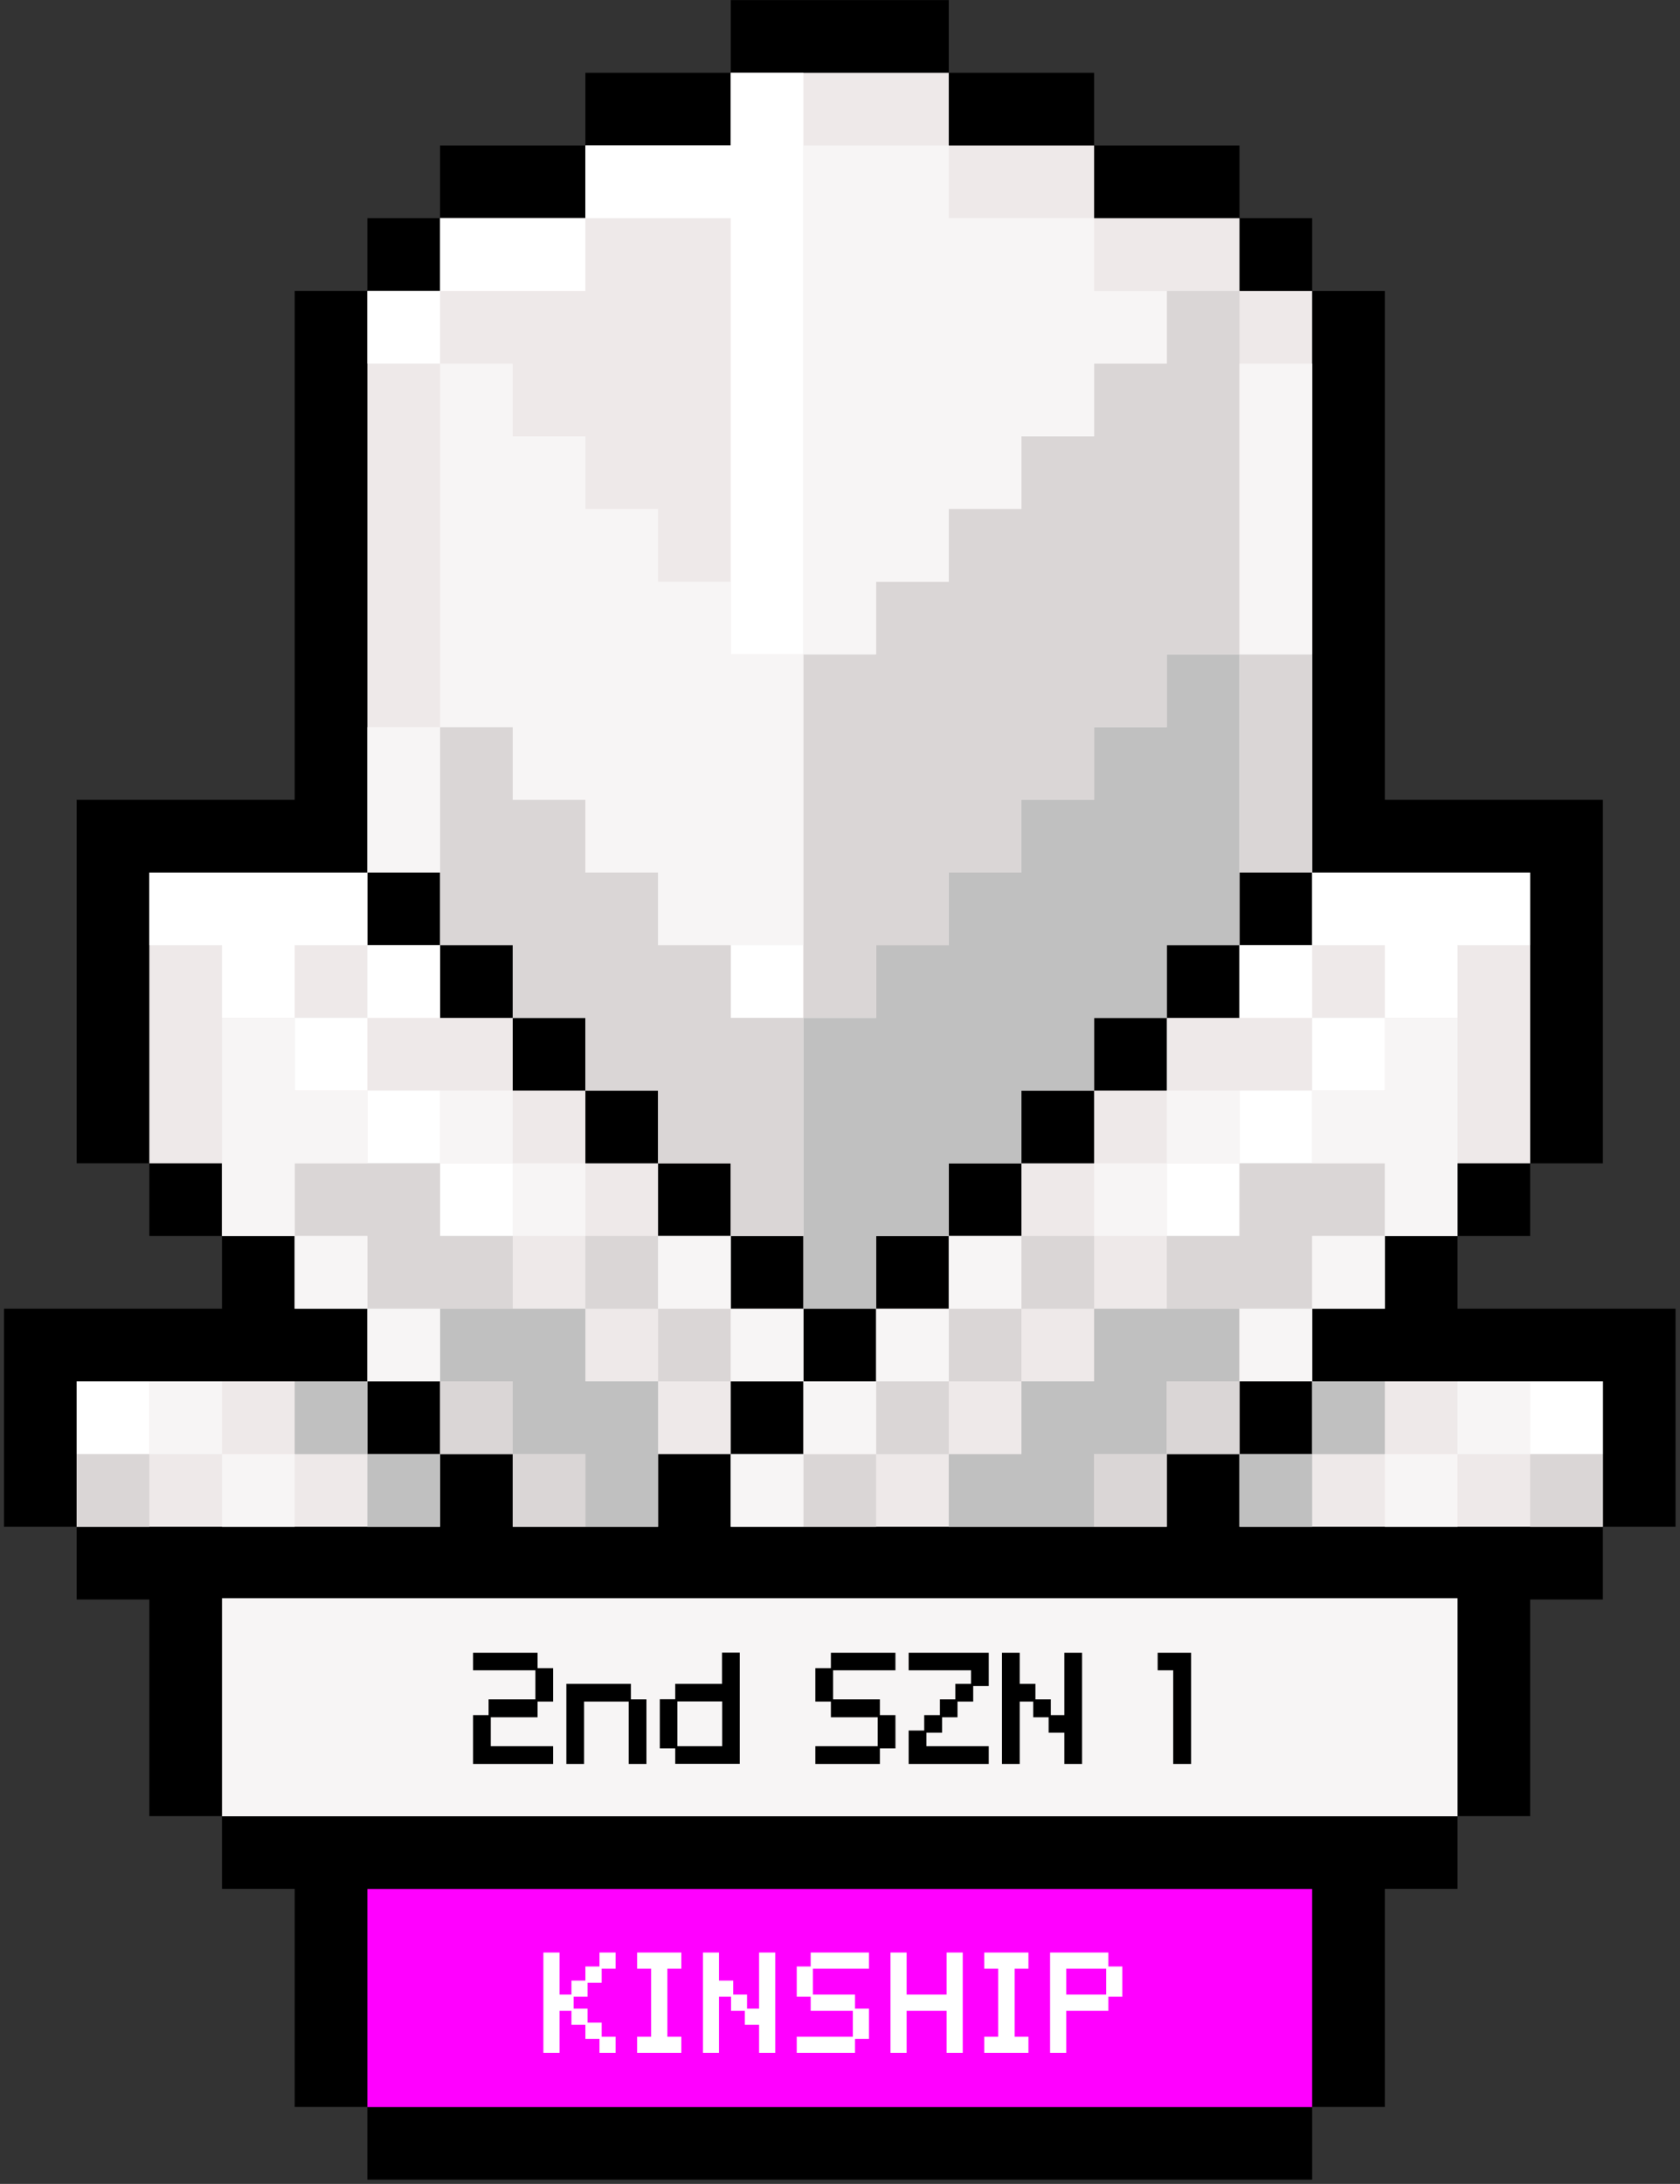 <svg width="227" height="295" fill="none" xmlns="http://www.w3.org/2000/svg"><rect width="100%" height="100%" fill="#333333" stroke="none"/><path d="M196.939 176.777v-9.82h9.82v-9.82h9.82v-49.101h-29.461v-68.74h-9.82v-9.82h-9.82v-9.82h-19.64v-9.82h-19.64V.015h-29.46v9.82h-19.64v9.82h-19.64v9.82h-9.82v9.82h-9.821v68.74h-29.46v49.101h9.82v9.82h9.82v9.82H.537v29.46h9.82v9.82h9.82v29.264h9.82v9.82h9.82v29.461h9.82v9.82h127.661v-9.82h9.82v-29.461h9.821v-9.82h9.82v-29.264h9.82v-9.82h9.82v-29.46h-29.46z" fill="#000"/><path d="M59.457 127.677h9.82v9.82h9.82v9.82h9.82v9.82h9.82v9.82h9.821v9.82h9.82v-9.82h9.82v-9.82h9.82v-9.82h9.82v-9.82h9.82v-9.82h9.82v-9.82h9.82V39.296h-9.82v-9.82h-19.64v-9.82h-19.64v-9.82h-29.46v9.82h-19.64v9.82h-19.64v9.82h-9.82v78.561h9.82v9.82zm-9.82 58.92h-39.28v19.64h49.1v-9.82h-9.82v-9.82z" fill="#EEE9E9"/><path d="M206.758 186.597h-29.46v9.82h-9.82v9.82h49.1v-19.64h-9.82zm-98.201 0v-9.82h-9.82v-9.82h-9.82v-9.82h-9.82v-9.82h-9.82v-9.82h-9.82v-9.82h-9.82v-9.821h-29.46v39.281h9.82v9.82h9.82v9.82h9.82v9.82h9.82v9.82h9.82v9.82h19.64v-9.82h9.82v-9.82h9.82z" fill="#EEE9E9"/><path d="M177.298 186.597v-9.82h9.82v-9.82h9.82v-9.82h9.82v-39.281h-29.46v9.821h-9.82v9.82h-9.82v9.82h-9.82v9.82h-9.821v9.82h-9.82v9.82h-9.82v9.82h-9.82v9.82h-9.82v9.82h58.921v-9.82h9.82v-9.82h9.82z" fill="#EEE9E9"/><path d="M98.737 19.655h-19.64v9.82h19.64v58.921h9.82V9.836h-9.82v9.82zm0 108.022h9.82v9.82h-9.82v-9.82zM59.457 29.476v9.82h19.64v-9.82h-19.64zM49.637 39.296h9.82v9.82h-9.82v-9.82zm-39.28 147.301h9.82v9.82h-9.82v-9.82zm196.401 0h9.82v9.82h-9.82v-9.82zm-157.121-58.92v-9.82h-29.46v9.82h9.82v9.82h9.82v-9.82h9.82zM39.816 137.497h9.82v9.82h-9.82v-9.82z" fill="#fff"/><path d="M49.636 127.677h9.82v9.82h-9.82v-9.82zm0 19.64h9.82v9.82h-9.82v-9.82zM59.457 157.137h9.82v9.82h-9.82v-9.82zm147.301-39.281h-29.46v9.821h9.82v9.82h9.82v-9.82h9.82v-9.821zM177.298 137.497h9.82v9.82h-9.82v-9.82z" fill="#fff"/><path d="M167.478 127.677h9.82v9.82h-9.82v-9.82zm0 19.64h9.82v9.82h-9.82v-9.82zM157.658 157.137h9.82v9.82h-9.82v-9.82z" fill="#fff"/><path d="M128.198 157.137h9.82v-9.82h9.82v-9.821h9.82v-9.82h9.82v-39.28h-9.82v9.82h-9.82v9.82h-9.82v9.82h-9.82v9.82h-9.82v9.82h-9.82v39.281h9.82v-9.82h9.82v-9.82zm-88.381 29.46h9.82v9.82h-9.82v-9.82zM49.637 196.417h9.82v9.82h-9.82v-9.82zm127.661-9.82h9.82v9.82h-9.82v-9.82zM167.478 196.417h9.82v9.82h-9.82v-9.82zm-88.381-19.64h-19.64v9.82h9.82v9.82h9.82v9.82h9.82v-19.64h-9.82v-9.82zm88.381 0h-19.64v9.82h-9.82v9.82h-9.821v9.82h19.641v-9.82h9.82v-9.82h9.82v-9.82z" fill="silver"/><path d="M167.478 108.036v9.82h9.82v-29.46h-9.82v19.64zM118.377 127.676h9.82v-9.82h9.821v-9.82h9.82v-9.82h9.82v-9.82h9.82v-49.1h-9.82v9.82h-9.82v9.82h-9.82v9.82h-9.821v9.82h-9.82v9.82h-9.82v49.1h9.82v-9.82zM108.557 166.956v-29.46h-9.82v-9.82h-9.82v-9.82h-9.82v-9.82h-9.82v-9.82h-9.82v29.46h9.82v9.82h9.82v9.82h9.82v9.82h9.82v9.82h9.82zm-98.2 29.461h9.82v9.82h-9.82v-9.82zm196.401 0h9.82v9.82h-9.82v-9.82zm-147.301-19.64h9.82v-9.821h-9.82v-9.82h-19.64v9.82h9.82v9.821h9.82zm0 9.82h9.82v9.82h-9.82v-9.82zm19.64-19.641h9.82v9.821h-9.82v-9.821zM69.277 196.417h9.82v9.82h-9.82v-9.82zm19.64-19.64h9.82v9.82h-9.82v-9.82zm78.561-19.64v9.82h-9.82v9.82h19.64v-9.82h9.82v-9.82h-19.64zm-9.82 29.46h9.82v9.82h-9.82v-9.82zM138.017 166.957h9.82v9.82h-9.82v-9.82zm9.82 29.46h9.821v9.82h-9.821v-9.82zM128.197 176.777h9.82v9.82h-9.82v-9.82zM118.377 186.597h9.821v9.82h-9.821v-9.82zM108.557 196.417h9.82v9.82h-9.82v-9.82z" fill="#DAD6D6"/><path d="M177.299 78.576v-29.46h-9.82v39.28h9.82v-9.82zm-29.461-29.46h9.821v-9.82h-9.821v-9.82h-19.64v-9.82h-19.64v68.74h9.82v-9.82h9.82v-9.82h9.82v-9.82h9.82v-9.82zM98.738 78.576h-9.82v-9.82h-9.82v-9.82h-9.82v-9.82h-9.82v49.1h9.82v9.82h9.82v9.82h9.82v9.82h19.64v-39.28h-9.82v-9.82zM49.638 108.036v9.82h9.82v-19.64h-9.82v9.82zm-29.46 78.561h9.82v9.82h-9.82v-9.82zM29.997 196.417h9.82v9.82h-9.82v-9.82zm166.942-9.82h9.82v9.82h-9.82v-9.82zM187.119 196.417h9.82v9.82h-9.82v-9.82zm-137.481-39.28v-9.82h-9.82v-9.82h-9.82v29.46h9.82v-9.82h9.82z" fill="#F7F5F5"/><path d="M39.818 166.957h9.82v9.82h-9.82v-9.82zM49.637 176.777h9.82v9.82h-9.82v-9.82zm9.82-29.461h9.82v9.821h-9.82v-9.821zM69.278 157.137h9.82v9.82h-9.82v-9.82zm19.64 9.82h9.82v9.82h-9.82v-9.82zM98.738 176.777h9.82v9.82h-9.82v-9.82zm78.561-9.82h9.82v9.82h-9.82v-9.82zM167.479 176.777h9.82v9.82h-9.82v-9.82zm-9.82-29.461h9.82v9.821h-9.82v-9.821zM147.839 157.137h9.82v9.82h-9.82v-9.82zm-19.641 9.82h9.821v9.82h-9.821v-9.82zM98.738 196.417h9.82v9.82h-9.82v-9.82zm19.64-19.64h9.82v9.82h-9.82v-9.82zM108.558 186.597h9.82v9.82h-9.82v-9.82zm88.381-29.46v-19.64h-9.82v9.82h-9.82v9.82h9.82v9.82h9.82v-9.82z" fill="#F7F5F5"/><path d="M49.637 255.161v29.46h127.661v-29.46H49.638z" fill="#F0F"/><path d="M29.997 215.88v29.461H196.94V215.88H29.997z" fill="#F7F5F5"/><path d="M81.003 265.629h-1.905v1.905h-1.886v1.886h-1.61v-5.676h-2.18v13.551h2.18v-5.676h1.61v1.886h1.886v1.905h1.905v1.885h2.18v-2.18h-1.886v-1.905h-1.905v-1.885h-1.885v-1.611h1.885v-1.885h1.905v-1.905h1.886v-2.18h-2.18v1.885zM86.09 265.924h1.885v9.191h-1.886v2.18h5.971v-2.18h-1.886v-9.191h1.886v-2.18h-5.97v2.18zM102.568 271.325h-1.63v-1.905h-1.866v-1.886h-1.925v-3.79h-2.16v13.551h2.16v-7.581h1.63v1.905h1.866v1.886h1.925v3.79h2.18v-13.551h-2.18v7.581zM109.54 265.629h-1.885v4.085h1.885v1.905h5.696v3.496h-7.581v2.18h7.875v-1.885h1.886v-4.085h-1.886v-1.905h-5.695v-3.496h7.581v-2.18h-7.876v1.885zM127.904 269.42h-5.401v-5.676h-2.18v13.551h2.18v-5.676h5.401v5.676h2.18v-13.551h-2.18v5.676zM132.991 265.924h1.885v9.191h-1.885v2.18h5.97v-2.18h-1.866v-9.191h1.866v-2.18h-5.97v2.18zM149.763 265.629v-1.885h-7.876v13.551h2.18v-5.676h5.696v-1.905h1.885v-4.085h-1.885zm-.295 3.791h-5.401v-3.496h5.401v3.496z" fill="#fff"/><path d="M72.636 223.246h-8.72v2.376h8.425v3.928h-6.324v2.121h-2.101v6.599h10.821v-2.396h-8.425v-3.908h6.324v-2.121h2.101v-4.517h-2.101v-2.082zm12.609 4.203h-8.72v10.821h2.396v-8.425h6.03v8.425h2.395v-8.72h-2.101v-2.101zm12.314 0h-6.324v2.082h-2.082v6.638h2.082v2.082h8.72v-15.025H97.56v4.223zm-6.03 8.425v-6.049h6.05v6.049h-6.05zm20.741-10.546h-2.102v4.517h2.102v2.121h6.324v3.908h-8.426v2.396h8.721v-2.101h2.101v-4.498h-2.101v-2.121h-6.325v-3.928h8.426v-2.376h-8.72v2.082zm10.507.294h8.426v1.827h-2.121v2.101H127v2.121h-2.121v2.082h-2.102v4.517h10.822v-2.396h-8.426v-1.826h2.122v-2.082h2.081v-2.121h2.122v-2.102h2.101v-4.497h-10.822v2.376zm21.035 6.049h-1.827v-2.121h-2.081v-2.101h-2.122v-4.203h-2.396v15.024h2.396v-8.425h1.827v2.121h2.082v2.082h2.121v4.222h2.396v-15.024h-2.396v8.425zM156.421 223.246v2.376h2.101v12.648h2.416v-15.024h-4.517z" fill="#000"/></svg>
